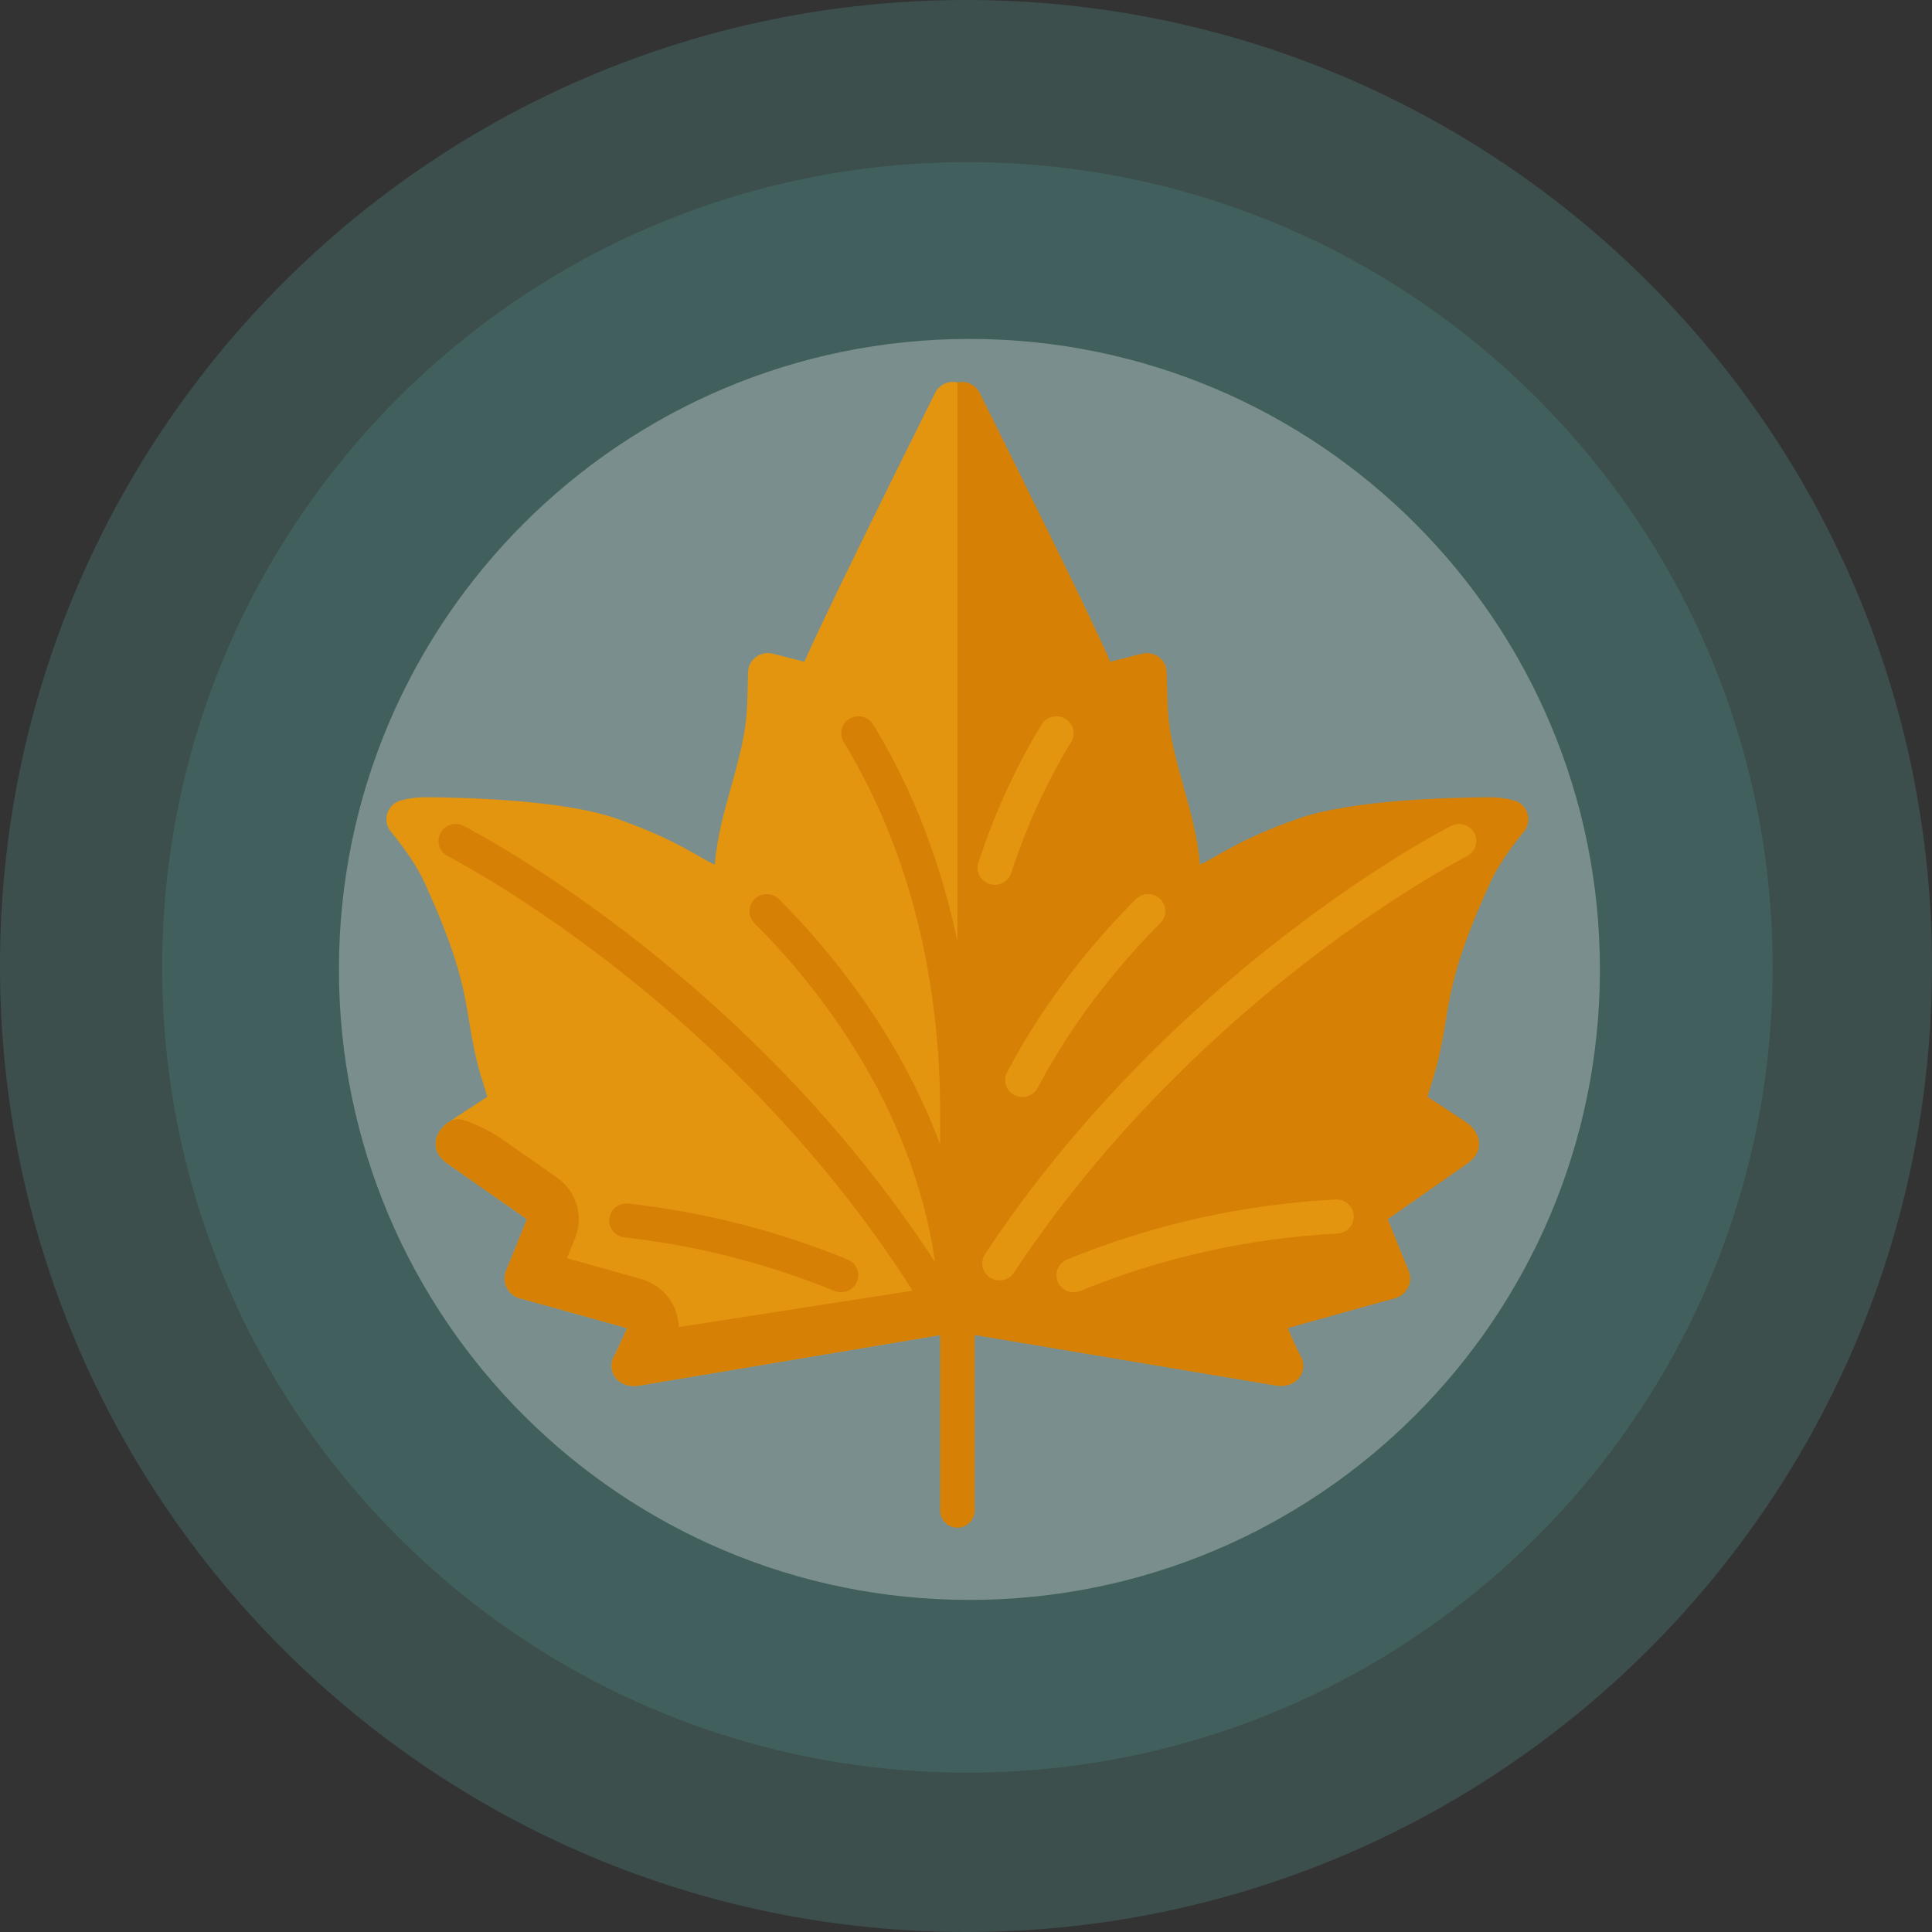 <svg width="80" height="80" viewBox="0 0 80 80" fill="none" xmlns="http://www.w3.org/2000/svg">
<rect x="0" y="0" width="80" height="80" fill="#333333" stroke="none"/>
<path opacity="0.2" d="M40 80C62.091 80 80 62.091 80 40C80 17.909 62.091 0 40 0C17.909 0 0 17.909 0 40C0 62.091 17.909 80 40 80Z" fill="#61C1B8"/>
<path opacity="0.15" d="M40.058 73.401C58.473 73.401 73.401 58.473 73.401 40.058C73.401 21.643 58.473 6.715 40.058 6.715C21.643 6.715 6.715 21.643 6.715 40.058C6.715 58.473 21.643 73.401 40.058 73.401Z" fill="#61C1B8"/>
<path opacity="0.3" d="M40.142 66.249C54.561 66.249 66.249 54.561 66.249 40.142C66.249 25.724 54.561 14.035 40.142 14.035C25.724 14.035 14.035 25.724 14.035 40.142C14.035 54.561 25.724 66.249 40.142 66.249Z" fill="white"/>
<path d="M38.722 16.267C33.848 26.05 33.311 27.402 33.311 27.402L32.017 27.073C31.774 27.006 31.513 27.053 31.31 27.201C31.107 27.348 30.984 27.581 30.977 27.83C30.922 29.724 31 30.013 30.26 32.639C29.984 33.621 29.698 34.636 29.597 35.802C28.964 35.531 28.012 34.753 25.453 33.872C23.282 33.125 19.251 33.021 17.619 33.011C17.276 33.01 16.933 33.054 16.602 33.144C16.028 33.3 15.809 33.992 16.191 34.444C16.447 34.747 17.189 35.702 17.541 36.465C18.986 39.597 19.209 40.966 19.426 42.29C19.746 44.247 19.914 44.474 20.177 45.417C20.177 45.417 18.98 46.193 18.582 46.464C18.412 46.58 18.051 46.88 18.042 47.354C18.032 47.827 18.391 48.083 18.545 48.192C19.363 48.768 21.824 50.485 21.824 50.485L20.955 52.628C20.766 53.093 21.024 53.626 21.54 53.765C22.649 54.062 25.965 54.997 25.965 54.997C25.567 55.888 25.619 55.783 25.408 56.194C25.131 56.736 25.524 57.475 26.4 57.385L39.563 55.175L38.896 55.287L43.449 35.704L39.643 15.836C39.272 15.75 38.891 15.929 38.722 16.267Z" fill="#E39510"/>
<path d="M62.685 33.144C62.354 33.054 62.011 33.01 61.668 33.012C60.036 33.021 56.005 33.125 53.834 33.872C51.275 34.753 50.323 35.531 49.69 35.802C49.589 34.636 49.303 33.621 49.027 32.64C48.287 30.013 48.365 29.724 48.311 27.83C48.303 27.581 48.181 27.349 47.977 27.201C47.774 27.053 47.513 27.006 47.27 27.073L45.976 27.402C45.976 27.402 45.439 26.05 40.565 16.267C40.396 15.929 40.015 15.75 39.644 15.836V38.983C38.817 35.024 37.408 32.041 36.155 30C35.951 29.667 35.512 29.561 35.175 29.763C34.838 29.965 34.731 30.399 34.935 30.732C36.758 33.701 38.93 38.78 38.93 46.111V47.389C37.202 42.748 34.272 39.25 32.255 37.232C31.977 36.955 31.526 36.952 31.245 37.226C30.965 37.5 30.962 37.947 31.239 38.224C33.756 40.74 37.766 45.673 38.721 52.266C34.904 46.391 30.245 42.037 26.815 39.305C22.577 35.928 19.333 34.268 19.197 34.199C18.846 34.021 18.416 34.158 18.236 34.504C18.056 34.851 18.195 35.276 18.545 35.454C18.577 35.47 21.82 37.132 25.95 40.427C29.365 43.152 34.034 47.529 37.788 53.444L28.106 54.952C28.1 54.66 28.032 54.37 27.904 54.099C27.641 53.545 27.148 53.13 26.553 52.963C26.457 52.935 24.818 52.473 23.476 52.1L23.811 51.273C24.181 50.363 23.869 49.322 23.059 48.757C23.042 48.745 21.822 47.893 20.822 47.194C20.32 46.843 19.768 46.567 19.184 46.376C18.982 46.312 18.76 46.344 18.584 46.463C18.584 46.464 18.583 46.464 18.582 46.465C18.412 46.58 18.051 46.88 18.042 47.354C18.033 47.828 18.392 48.083 18.545 48.192C19.363 48.768 21.825 50.485 21.825 50.485L20.955 52.628C20.767 53.093 21.024 53.627 21.54 53.765C22.65 54.062 25.966 54.997 25.966 54.997C25.567 55.889 25.62 55.783 25.409 56.195C25.131 56.736 25.525 57.475 26.401 57.385L38.897 55.287C38.908 55.307 38.919 55.326 38.93 55.345V62.553C38.93 62.942 39.25 63.258 39.644 63.258C40.038 63.258 40.358 62.942 40.358 62.553V55.281L52.887 57.385C53.763 57.475 54.157 56.736 53.879 56.195C53.668 55.783 53.72 55.889 53.322 54.997C53.322 54.997 56.638 54.062 57.748 53.765C58.264 53.627 58.521 53.093 58.333 52.628L57.463 50.485C57.463 50.485 59.925 48.768 60.742 48.192C60.896 48.083 61.255 47.827 61.246 47.354C61.236 46.88 60.876 46.581 60.706 46.465C60.307 46.193 59.111 45.418 59.111 45.418C59.373 44.474 59.542 44.247 59.861 42.29C60.078 40.966 60.302 39.597 61.746 36.465C62.099 35.702 62.841 34.747 63.097 34.444C63.478 33.992 63.259 33.3 62.685 33.144Z" fill="#D68005"/>
<path d="M35.099 52.152C32.196 50.966 29.142 50.187 26.021 49.837C25.629 49.794 25.276 50.072 25.231 50.459C25.187 50.846 25.468 51.195 25.86 51.239C28.849 51.574 31.774 52.32 34.554 53.456C34.643 53.492 34.735 53.51 34.826 53.51C35.106 53.51 35.372 53.345 35.486 53.074C35.636 52.714 35.463 52.301 35.099 52.152Z" fill="#D68005"/>
<path d="M42.333 45.428C42.221 45.428 42.108 45.402 42.003 45.348C41.654 45.167 41.518 44.741 41.701 44.396C43.395 41.188 45.535 38.729 47.033 37.231C47.309 36.955 47.761 36.952 48.042 37.226C48.322 37.499 48.325 37.946 48.048 38.223C46.619 39.652 44.578 41.996 42.966 45.049C42.838 45.29 42.59 45.428 42.333 45.428Z" fill="#E39510"/>
<path d="M41.194 36.638C41.121 36.638 41.047 36.627 40.974 36.603C40.599 36.483 40.394 36.086 40.515 35.715C41.191 33.65 42.071 31.728 43.131 30C43.336 29.667 43.775 29.561 44.111 29.763C44.449 29.965 44.556 30.399 44.351 30.732C43.348 32.366 42.514 34.189 41.873 36.149C41.775 36.448 41.495 36.638 41.194 36.638Z" fill="#E39510"/>
<path d="M44.46 53.509C44.18 53.509 43.914 53.345 43.8 53.073C43.649 52.713 43.823 52.301 44.187 52.152C47.732 50.703 51.472 49.868 55.304 49.67C55.696 49.652 56.033 49.949 56.053 50.338C56.074 50.727 55.772 51.059 55.378 51.079C51.709 51.268 48.127 52.068 44.732 53.455C44.643 53.492 44.551 53.509 44.46 53.509Z" fill="#E39510"/>
<path d="M61.051 34.504C60.871 34.157 60.441 34.02 60.09 34.198C59.954 34.267 56.71 35.927 52.472 39.304C49.109 41.983 44.565 46.222 40.79 51.925C40.605 52.205 40.642 52.575 40.881 52.812C41.202 53.129 41.735 53.073 41.983 52.698C45.649 47.159 50.067 43.036 53.337 40.427C57.467 37.132 60.71 35.47 60.742 35.453C61.093 35.275 61.231 34.85 61.051 34.504Z" fill="#E39510"/>
</svg>
